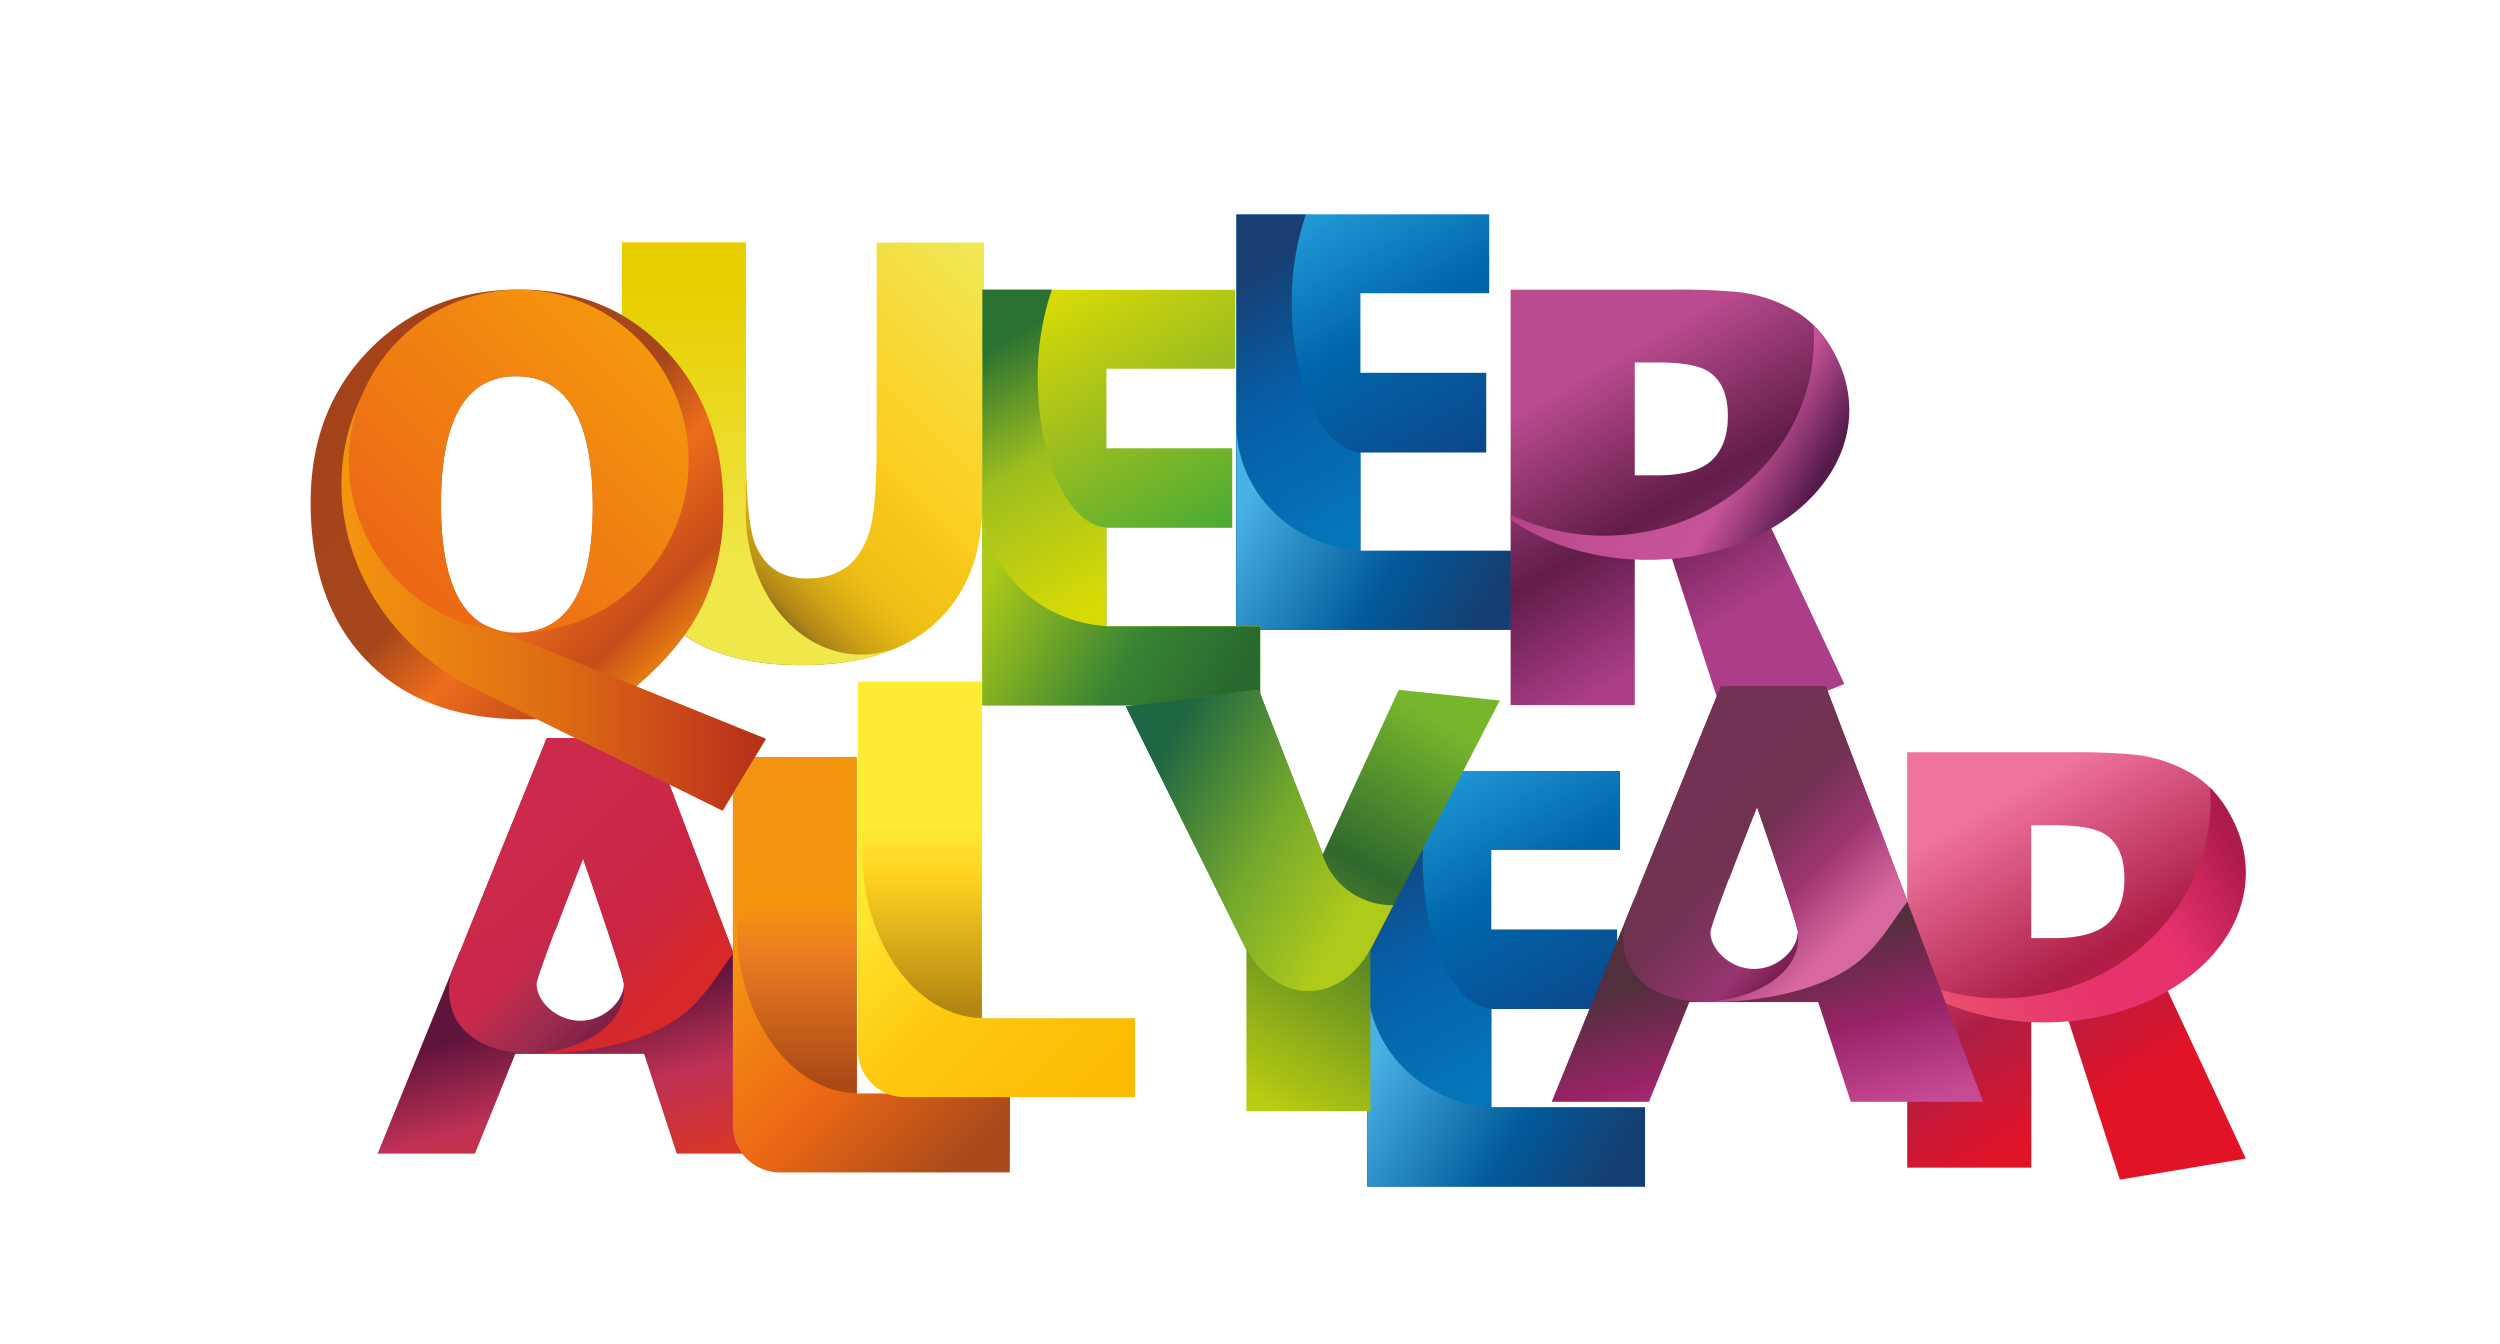 <?xml version="1.0" encoding="UTF-8" standalone="no"?>
<svg
   xmlns:dc="http://purl.org/dc/elements/1.1/"
   xmlns:cc="http://creativecommons.org/ns#"
   xmlns:rdf="http://www.w3.org/1999/02/22-rdf-syntax-ns#"
   xmlns:svg="http://www.w3.org/2000/svg"
   xmlns="http://www.w3.org/2000/svg"
   xmlns:xlink="http://www.w3.org/1999/xlink"
   xmlns:sodipodi="http://sodipodi.sourceforge.net/DTD/sodipodi-0.dtd"
   xmlns:inkscape="http://www.inkscape.org/namespaces/inkscape"
   id="svgdocument"
   data-name="Ebene 1"
   viewBox="0 0 531.506 285.811"
   version="1.1"
   sodipodi:docname="logo_orig_shadow.svg"
   inkscape:version="0.92.2 5c3e80d, 2017-08-06"
   width="140.627mm"
   height="75.621mm">
  <sodipodi:namedview
     pagecolor="#ffffff"
     bordercolor="#666666"
     borderopacity="1"
     objecttolerance="10"
     gridtolerance="10"
     guidetolerance="10"
     inkscape:pageopacity="0"
     inkscape:pageshadow="2"
     inkscape:window-width="1636"
     inkscape:window-height="1005"
     id="namedview291"
     showgrid="false"
     inkscape:zoom="2.8284271"
     inkscape:cx="285.6874"
     inkscape:cy="122.79157"
     inkscape:window-x="44"
     inkscape:window-y="1"
     inkscape:window-maximized="1"
     inkscape:current-layer="Ebene_1"
     showguides="true"
     inkscape:guide-bbox="true"
     inkscape:snap-global="true"
     inkscape:snap-smooth-nodes="true"
     inkscape:snap-bbox="true"
     inkscape:bbox-paths="true"
     fit-margin-top="5"
     fit-margin-left="5"
     fit-margin-right="5"
     fit-margin-bottom="5"
     units="mm" />
  <defs
     id="defs226">
    <linearGradient
       gradientUnits="userSpaceOnUse"
       y2="292.53"
       x2="505.12"
       y1="200.71"
       x1="452.11"
       id="E13">
      <stop
         id="stop1144"
         stop-color="#2198d5"
         offset="0.08" />
      <stop
         id="stop1146"
         stop-color="#0067ab"
         offset="0.34" />
      <stop
         id="stop1148"
         stop-color="#0c478b"
         offset="0.66" />
    </linearGradient>
    <linearGradient
       gradientUnits="userSpaceOnUse"
       y2="208.51"
       x2="438.61"
       y1="300.32"
       x1="491.62"
       id="E12">
      <stop
         id="stop1118"
         stop-color="#0575ba"
         offset="0.34" />
      <stop
         id="stop1120"
         stop-color="#065da4"
         offset="0.65" />
      <stop
         id="stop1122"
         stop-color="#183e72"
         offset="0.89" />
    </linearGradient>
    <linearGradient
       gradientUnits="userSpaceOnUse"
       y2="296.13"
       x2="506.39"
       y1="259.62"
       x1="443.15"
       id="E11">
      <stop
         id="stop1111"
         stop-color="#4ab1e5"
         offset="0.13" />
      <stop
         id="stop1113"
         stop-color="#015a9a"
         offset="0.6" />
      <stop
         id="stop1115"
         stop-color="#153f72"
         offset="0.89" />
    </linearGradient>
    <style
       id="style2">.cls-1{fill:url(#Unbenannter_Verlauf_160);}.cls-2{fill:url(#Unbenannter_Verlauf_164);}.cls-3{fill:url(#Unbenannter_Verlauf_51);}.cls-4{fill:url(#Unbenannter_Verlauf_55);}.cls-5{fill:url(#Unbenannter_Verlauf_58);}.cls-6{fill:url(#Unbenannter_Verlauf_51-2);}.cls-7{fill:url(#Unbenannter_Verlauf_55-2);}.cls-8{fill:url(#Unbenannter_Verlauf_58-2);}.cls-9{fill:url(#Unbenannter_Verlauf_22);}.cls-10{fill:url(#Unbenannter_Verlauf_8);}.cls-11{fill:url(#Unbenannter_Verlauf_90);}.cls-12{fill:url(#Unbenannter_Verlauf_83);}.cls-13{fill:url(#Unbenannter_Verlauf_77);}.cls-14{fill:url(#Unbenannter_Verlauf_119);}.cls-15{fill:url(#Unbenannter_Verlauf_127);}.cls-16{fill:url(#Unbenannter_Verlauf_104);}.cls-17{fill:url(#Unbenannter_Verlauf_105);}.cls-18{fill:url(#Unbenannter_Verlauf_71);}.cls-19{fill:url(#Unbenannter_Verlauf_68);}.cls-20{fill:url(#Unbenannter_Verlauf_35);}.cls-21{fill:url(#Unbenannter_Verlauf_39);}.cls-22{fill:url(#Unbenannter_Verlauf_46);}.cls-23{fill:url(#Unbenannter_Verlauf_28);}.cls-24{fill:url(#Unbenannter_Verlauf_11);}.cls-25{fill:url(#Unbenannter_Verlauf_16);}.cls-26{fill:url(#Unbenannter_Verlauf_108);}.cls-27{fill:url(#Unbenannter_Verlauf_113);}.cls-28{fill:url(#Unbenannter_Verlauf_133);}.cls-29{fill:url(#Unbenannter_Verlauf_151);}.cls-30{fill:url(#Unbenannter_Verlauf_155);}</style>
    <linearGradient
       id="R12"
       x1="571.62"
       y1="195.1"
       x2="627.02"
       y2="291.06"
       gradientUnits="userSpaceOnUse">
      <stop
         offset="0.17"
         stop-color="#ee739f"
         id="stop4" />
      <stop
         offset="0.52"
         stop-color="#ad1f46"
         id="stop6" />
      <stop
         offset="0.77"
         stop-color="#e31327"
         id="stop8" />
    </linearGradient>
    <linearGradient
       id="R11"
       x1="574.27"
       y1="257.29"
       x2="641.21"
       y2="218.64"
       gradientUnits="userSpaceOnUse">
      <stop
         offset="0.02"
         stop-color="#ea556e"
         id="stop11" />
      <stop
         offset="0.07"
         stop-color="#e94f6e"
         id="stop13" />
      <stop
         offset="0.25"
         stop-color="#e83e6d"
         id="stop15" />
      <stop
         offset="0.44"
         stop-color="#e7346c"
         id="stop17" />
      <stop
         offset="0.69"
         stop-color="#e7316c"
         id="stop19" />
      <stop
         offset="0.97"
         stop-color="#ad1a4c"
         id="stop21" />
    </linearGradient>
    <linearGradient
       id="E23"
       x1="452.11"
       y1="200.71"
       x2="505.12"
       y2="292.53"
       gradientUnits="userSpaceOnUse">
      <stop
         offset="0.08"
         stop-color="#2198d5"
         id="stop24" />
      <stop
         offset="0.34"
         stop-color="#0067ab"
         id="stop26" />
      <stop
         offset="0.66"
         stop-color="#0c478b"
         id="stop28" />
    </linearGradient>
    <linearGradient
       id="E22"
       x1="491.62"
       y1="300.32"
       x2="438.61"
       y2="208.51"
       gradientUnits="userSpaceOnUse">
      <stop
         offset="0.34"
         stop-color="#0575ba"
         id="stop31" />
      <stop
         offset="0.65"
         stop-color="#065da4"
         id="stop33" />
      <stop
         offset="0.89"
         stop-color="#183e72"
         id="stop35" />
    </linearGradient>
    <linearGradient
       id="E21"
       x1="443.15"
       y1="259.62"
       x2="506.39"
       y2="296.13"
       gradientUnits="userSpaceOnUse">
      <stop
         offset="0.13"
         stop-color="#4ab1e5"
         id="stop38" />
      <stop
         offset="0.6"
         stop-color="#015a9a"
         id="stop40" />
      <stop
         offset="0.89"
         stop-color="#153f72"
         id="stop42" />
    </linearGradient>
    <linearGradient
       id="Unbenannter_Verlauf_51-2"
       x1="424.78"
       y1="82.76"
       x2="477.79"
       y2="174.57"
       xlink:href="#E13" />
    <linearGradient
       id="Unbenannter_Verlauf_55-2"
       x1="464.29"
       y1="182.37"
       x2="411.28"
       y2="90.55"
       xlink:href="#E12" />
    <linearGradient
       id="Unbenannter_Verlauf_58-2"
       x1="415.82"
       y1="141.67"
       x2="479.05"
       y2="178.17"
       xlink:href="#E11" />
    <linearGradient
       id="U02"
       x1="293.43"
       y1="161.48"
       x2="367.46"
       y2="87.46"
       gradientUnits="userSpaceOnUse">
      <stop
         offset="0.19"
         stop-color="#967219"
         id="stop48" />
      <stop
         offset="0.22"
         stop-color="#b38a18"
         id="stop50" />
      <stop
         offset="0.27"
         stop-color="#cea217"
         id="stop52" />
      <stop
         offset="0.32"
         stop-color="#e2b316"
         id="stop54" />
      <stop
         offset="0.36"
         stop-color="#eebe15"
         id="stop56" />
      <stop
         offset="0.41"
         stop-color="#f2c115"
         id="stop58" />
      <stop
         offset="0.5"
         stop-color="#f6c619"
         id="stop60" />
      <stop
         offset="0.57"
         stop-color="#fcce20"
         id="stop62" />
      <stop
         offset="0.74"
         stop-color="#f8d732"
         id="stop64" />
      <stop
         offset="0.98"
         stop-color="#f0e753"
         id="stop66" />
    </linearGradient>
    <linearGradient
       id="U01"
       x1="323.61"
       y1="92.78"
       x2="323.61"
       y2="192.55"
       gradientUnits="userSpaceOnUse"
       xlink:href="#U02">
      <stop
         offset="0.04"
         stop-color="#e7ce00"
         id="stop69" />
      <stop
         offset="0.65"
         stop-color="#f0e74a"
         id="stop71" />
    </linearGradient>
    <linearGradient
       id="A03"
       x1="51.38"
       y1="151.41"
       x2="67.09"
       y2="210.05"
       gradientUnits="userSpaceOnUse"
       xlink:href="#A02">
      <stop
         offset="0.29"
         stop-color="#5f143b"
         id="stop74" />
      <stop
         offset="0.61"
         stop-color="#bf3155"
         id="stop76" />
      <stop
         offset="0.91"
         stop-color="#d63528"
         id="stop78" />
    </linearGradient>
    <linearGradient
       id="A02"
       x1="264.1"
       y1="207.94"
       x2="307.02"
       y2="250.86"
       gradientUnits="userSpaceOnUse">
      <stop
         offset="0.49"
         stop-color="#ca284a"
         id="stop81" />
      <stop
         offset="0.7"
         stop-color="#9e2d50"
         id="stop83" />
      <stop
         offset="0.91"
         stop-color="#701b43"
         id="stop85" />
    </linearGradient>
    <linearGradient
       id="A01"
       x1="266.24"
       y1="205.8"
       x2="310.17"
       y2="249.73"
       gradientUnits="userSpaceOnUse"
       xlink:href="#A02">
      <stop
         offset="0.22"
         stop-color="#cb2a4c"
         id="stop88" />
      <stop
         offset="0.67"
         stop-color="#ca2441"
         id="stop90" />
      <stop
         offset="0.91"
         stop-color="#d7292a"
         id="stop92" />
    </linearGradient>
    <linearGradient
       id="Y02"
       x1="407.03"
       y1="263.17"
       x2="458.31"
       y2="174.36"
       gradientUnits="userSpaceOnUse"
       xlink:href="#Y01">
      <stop
         offset="0.03"
         stop-color="#bacd11"
         id="stop95" />
      <stop
         offset="0.56"
         stop-color="#2f692d"
         id="stop97" />
      <stop
         offset="0.9"
         stop-color="#76b62c"
         id="stop99" />
    </linearGradient>
    <linearGradient
       id="Y01"
       x1="395.4"
       y1="195.26"
       x2="456.79"
       y2="230.7"
       gradientUnits="userSpaceOnUse"
       spreadMethod="pad">
      <stop
         offset="0.16"
         stop-color="#00552a"
         id="stop102"
         style="stop-color:#1f6642;stop-opacity:1" />
      <stop
         offset="0.56"
         stop-color="#73a82d"
         id="stop104" />
      <stop
         offset="0.9"
         stop-color="#afca1b"
         id="stop106" />
    </linearGradient>
    <linearGradient
       id="L02"
       x1="303.93"
       y1="216.33"
       x2="377.56"
       y2="289.96"
       gradientUnits="userSpaceOnUse">
      <stop
         offset="0.29"
         stop-color="#f49412"
         id="stop109" />
      <stop
         offset="0.61"
         stop-color="#ed6914"
         id="stop111" />
      <stop
         offset="0.91"
         stop-color="#aa4a1a"
         id="stop113" />
    </linearGradient>
    <linearGradient
       id="L01"
       x1="331.59"
       y1="273.84"
       x2="331.59"
       y2="202.33"
       gradientUnits="userSpaceOnUse"
       xlink:href="#L02">
      <stop
         offset="0.03"
         stop-color="#ab4917"
         id="stop116" />
      <stop
         offset="0.42"
         stop-color="#ec7d21"
         id="stop118" />
      <stop
         offset="0.57"
         stop-color="#f4960e"
         id="stop120" />
    </linearGradient>
    <linearGradient
       id="R02"
       x1="484.36"
       y1="99.67"
       x2="538.4"
       y2="193.26"
       gradientUnits="userSpaceOnUse">
      <stop
         offset="0.22"
         stop-color="#b94b8e"
         id="stop123" />
      <stop
         offset="0.52"
         stop-color="#611d49"
         id="stop125" />
      <stop
         offset="0.77"
         stop-color="#ab3d89"
         id="stop127" />
    </linearGradient>
    <linearGradient
       id="R01"
       x1="497.14"
       y1="121.07"
       x2="544.34"
       y2="148.33"
       gradientUnits="userSpaceOnUse"
       xlink:href="#R02">
      <stop
         offset="0"
         stop-color="#b14187"
         id="stop130" />
      <stop
         offset="0.12"
         stop-color="#b9488d"
         id="stop132" />
      <stop
         offset="0.37"
         stop-color="#c35095"
         id="stop134" />
      <stop
         offset="0.69"
         stop-color="#c65397"
         id="stop136" />
      <stop
         offset="0.97"
         stop-color="#561b4c"
         id="stop138" />
    </linearGradient>
    <linearGradient
       id="E03"
       x1="371.41"
       y1="99.91"
       x2="424.42"
       y2="191.72"
       gradientUnits="userSpaceOnUse"
       spreadMethod="pad">
      <stop
         offset="0.08"
         stop-color="#d8da05"
         id="stop141" />
      <stop
         offset="0.35"
         stop-color="#9dbe1f"
         id="stop143" />
      <stop
         offset="0.66"
         stop-color="#49ab34"
         id="stop145" />
    </linearGradient>
    <linearGradient
       id="E02"
       x1="410.92"
       y1="199.52"
       x2="357.91"
       y2="107.7"
       gradientUnits="userSpaceOnUse"
       spreadMethod="pad"
       xlink:href="#E03">
      <stop
         offset="0.34"
         stop-color="#d8da05"
         id="stop148" />
      <stop
         offset="0.65"
         stop-color="#9dbe1f"
         id="stop150" />
      <stop
         offset="0.89"
         stop-color="#2a7231"
         id="stop152" />
    </linearGradient>
    <linearGradient
       id="E01"
       x1="362.45"
       y1="158.82"
       x2="425.68"
       y2="195.32"
       gradientUnits="userSpaceOnUse">
      <stop
         offset="0.13"
         stop-color="#adca19"
         id="stop155" />
      <stop
         offset="0.6"
         stop-color="#378434"
         id="stop157" />
      <stop
         offset="0.89"
         stop-color="#296a2e"
         id="stop159" />
    </linearGradient>
    <linearGradient
       id="Q03"
       x1="235.88"
       y1="108.49"
       x2="322.41"
       y2="195.01"
       gradientUnits="userSpaceOnUse"
       xlink:href="#Q02">
      <stop
         offset="0"
         stop-color="#a4421a"
         id="stop162" />
      <stop
         offset="0.37"
         stop-color="#a6471b"
         id="stop164" />
      <stop
         offset="0.5"
         stop-color="#ed6d1b"
         id="stop166" />
      <stop
         offset="0.66"
         stop-color="#c64b1a"
         id="stop168" />
      <stop
         offset="0.79"
         stop-color="#f4990e"
         id="stop170" />
    </linearGradient>
    <linearGradient
       id="Q02"
       x1="230.86"
       y1="158.4"
       x2="321.1"
       y2="158.4"
       gradientUnits="userSpaceOnUse">
      <stop
         offset="0"
         stop-color="#f4950f"
         id="stop173" />
      <stop
         offset="0.52"
         stop-color="#dd6b13"
         id="stop175" />
      <stop
         offset="0.85"
         stop-color="#c53f1a"
         id="stop177" />
      <stop
         offset="1"
         stop-color="#b2301a"
         id="stop179" />
    </linearGradient>
    <linearGradient
       id="Q01"
       x1="242.81"
       y1="156.88"
       x2="294.15"
       y2="105.55"
       gradientUnits="userSpaceOnUse"
       xlink:href="#Q02">
      <stop
         offset="0"
         stop-color="#ec6716"
         id="stop182" />
      <stop
         offset="1"
         stop-color="#f4960e"
         id="stop184" />
    </linearGradient>
    <linearGradient
       id="L12"
       x1="330.54"
       y1="198.83"
       x2="404.17"
       y2="272.46"
       gradientUnits="userSpaceOnUse">
      <stop
         offset="0.29"
         stop-color="#ffea35"
         id="stop187" />
      <stop
         offset="0.61"
         stop-color="#fdc80f"
         id="stop189" />
      <stop
         offset="0.91"
         stop-color="#fcbc04"
         id="stop191" />
    </linearGradient>
    <linearGradient
       id="L11"
       x1="358.2"
       y1="256.34"
       x2="358.2"
       y2="184.83"
       gradientUnits="userSpaceOnUse"
       xlink:href="#L12">
      <stop
         offset="0.03"
         stop-color="#b18612"
         id="stop194" />
      <stop
         offset="0.42"
         stop-color="#ffd220"
         id="stop196" />
      <stop
         offset="0.57"
         stop-color="#fdeb36"
         id="stop198" />
    </linearGradient>
    <linearGradient
       id="A13"
       x1="301.19"
       y1="142.61"
       x2="316.9"
       y2="201.25"
       gradientUnits="userSpaceOnUse">
      <stop
         offset="0.29"
         stop-color="#621533"
         id="stop201"
         style="stop-color:#512f3c;stop-opacity:1" />
      <stop
         offset="0.62"
         stop-color="#972366"
         id="stop203" />
      <stop
         offset="0.94"
         stop-color="#c64994"
         id="stop205" />
    </linearGradient>
    <linearGradient
       id="A12"
       x1="517.799"
       y1="206.211"
       x2="556.83"
       y2="242.06"
       gradientUnits="userSpaceOnUse">
      <stop
         offset="0.38"
         stop-color="#62103a"
         id="stop208"
         style="stop-color:#713252;stop-opacity:1" />
      <stop
         offset="0.7"
         stop-color="#983471"
         id="stop210" />
      <stop
         offset="0.92"
         stop-color="#62103a"
         id="stop212" />
    </linearGradient>
    <linearGradient
       id="A11"
       x1="516.05"
       y1="197"
       x2="559.98"
       y2="240.93"
       gradientUnits="userSpaceOnUse">
      <stop
         offset="0.09"
         stop-color="#973673"
         id="stop215"
         style="stop-color:#733253;stop-opacity:1" />
      <stop
         offset="0.45"
         stop-color="#62103a"
         id="stop219"
         style="stop-color:#713252;stop-opacity:1" />
      <stop
         offset="0.67"
         stop-color="#9d3471"
         id="stop221" />
      <stop
         offset="0.91"
         stop-color="#df62a0"
         id="stop223"
         style="stop-color:#d869a0;stop-opacity:1" />
    </linearGradient>
    <linearGradient
       inkscape:collect="always"
       xlink:href="#A02"
       id="linearGradient1100"
       gradientUnits="userSpaceOnUse"
       x1="264.1"
       y1="207.94"
       x2="307.02"
       y2="250.86" />
    <linearGradient
       inkscape:collect="always"
       xlink:href="#E23"
       id="linearGradient1102"
       gradientUnits="userSpaceOnUse"
       x1="452.11"
       y1="200.71"
       x2="505.12"
       y2="292.53" />
    <linearGradient
       inkscape:collect="always"
       xlink:href="#Q02"
       id="linearGradient1019"
       gradientUnits="userSpaceOnUse"
       x1="230.86"
       y1="158.4"
       x2="321.1"
       y2="158.4" />
    <linearGradient
       inkscape:collect="always"
       xlink:href="#U02"
       id="linearGradient1091"
       gradientUnits="userSpaceOnUse"
       x1="293.43"
       y1="161.48"
       x2="367.46"
       y2="87.46" />
    <linearGradient
       inkscape:collect="always"
       xlink:href="#E03"
       id="linearGradient1093"
       gradientUnits="userSpaceOnUse"
       x1="371.41"
       y1="99.91"
       x2="424.42"
       y2="191.72"
       spreadMethod="pad" />
    <linearGradient
       inkscape:collect="always"
       xlink:href="#R02"
       id="linearGradient1095"
       gradientUnits="userSpaceOnUse"
       x1="484.36"
       y1="99.67"
       x2="538.4"
       y2="193.26" />
    <linearGradient
       inkscape:collect="always"
       xlink:href="#L12"
       id="linearGradient1097"
       gradientUnits="userSpaceOnUse"
       x1="330.54"
       y1="198.83"
       x2="404.17"
       y2="272.46" />
    <linearGradient
       inkscape:collect="always"
       xlink:href="#L02"
       id="linearGradient1099"
       gradientUnits="userSpaceOnUse"
       x1="303.93"
       y1="216.33"
       x2="377.56"
       y2="289.96" />
    <linearGradient
       inkscape:collect="always"
       xlink:href="#Y01"
       id="linearGradient1101"
       gradientUnits="userSpaceOnUse"
       x1="395.4"
       y1="195.26"
       x2="456.79"
       y2="230.7"
       spreadMethod="pad" />
    <filter
       style="color-interpolation-filters:sRGB"
       inkscape:label="Drop Shadow"
       id="filterShadow">
      <feFlood
         flood-opacity="0.498"
         flood-color="rgb(0,0,0)"
         result="flood"
         id="feFlood1241" />
      <feComposite
         in="flood"
         in2="SourceGraphic"
         operator="in"
         result="composite1"
         id="feComposite1243" />
      <feGaussianBlur
         in="composite1"
         stdDeviation="3"
         result="blur"
         id="feGaussianBlur1245" />
      <feOffset
         dx="6"
         dy="6"
         result="offset"
         id="feOffset1247" />
      <feComposite
         in="SourceGraphic"
         in2="offset"
         operator="over"
         result="composite2"
         id="finalComposite"
         k1="0"
         k2="0"
         k3="1"
         k4="0"
          />
    </filter>
  </defs>
  <title
     id="title228">Queer All Year Ohne Schatten Linear</title>
  <g
     id="mainGroup"
     style="filter:url(#filterShadow)"
     transform="translate(7.143,36.668)">
    <g
       transform="translate(10.983,-16.692)"
       id="g1129">
      <g
         id="g1042"
         transform="translate(38,20.7)">
        <polygon
           style="fill:url(#A03);fill-opacity:1"
           id="polygon250"
           points="35.64,155.63 18.16,198.58 38.85,198.58 47.43,177.38 74.81,177.38 81.75,198.58 109.89,198.58 92.63,152.98 66.7,171.61 49.39,171.39 "
           class="cls-11" />
        <path
           style="fill:url(#linearGradient1100);fill-opacity:1"
           id="path252"
           transform="translate(-224.32,-83.36)"
           d="m 300.77,193.61 h -22.34 l -20.16,49.53 a 13.55,13.55 0 0 0 0.77,10 c 5.2,9.76 23.6,10.11 41.1,0.79 a 55.44,55.44 0 0 0 17.92,-14.67 z m -5.95,52.3 c 0,3.56 -4.15,7.78 -9.27,7.78 -5.12,0 -9.27,-4.22 -9.27,-7.78 0,-1.78 9.85,-26.69 9.85,-26.69 0,0 8.69,25.12 8.69,26.69 z"
           class="cls-12"
           inkscape:connector-curvature="0" />
        <path
           style="fill:url(#A01);fill-opacity:1"
           id="path254"
           transform="translate(-224.32,-83.36)"
           d="M 300.77,193.61 H 278.43 L 261,236.55 a 30.15,30.15 0 0 1 12.6,-2.62 32.89,32.89 0 0 1 6.63,0.67 c 2.75,-7.29 5.95,-15.38 5.95,-15.38 0,0 8.69,25.12 8.69,26.69 v 1.42 c 0,7.21 -9.05,13.08 -20.39,13.37 7.55,0.27 20,-1 29,-5.81 7.6,-4 10.54,-10.2 14.67,-15.6 z"
           class="cls-13"
           inkscape:connector-curvature="0" />
      </g>
      <g
         id="g1046"
         transform="translate(38,16)">
        <path
           style="fill:url(#linearGradient1099)"
           id="path260"
           transform="translate(-224.32,-83.36)"
           d="M 376.88,290.64 H 328 a 10,10 0 0 1 -10,-10 v -78.33 h 26.38 v 71.54 h 32.55 z"
           class="cls-16"
           inkscape:connector-curvature="0" />
        <path
           style="fill:url(#L01);fill-opacity:1"
           id="path262"
           transform="translate(-224.32,-83.36)"
           d="m 344.33,273.84 v -71.51 c -14.11,0.33 -25.48,16.2 -25.48,35.75 0,19.55 11.37,35.43 25.48,35.76 z"
           class="cls-17"
           inkscape:connector-curvature="0" />
      </g>
      <g
         id="g1050"
         transform="translate(38,17.5)">
        <path
           style="fill:url(#linearGradient1097)"
           id="path280"
           transform="translate(-224.32,-83.36)"
           d="m 403.49,273.14 h -48.91 a 10,10 0 0 1 -10,-10 v -78.33 h 26.38 v 71.54 h 32.55 z"
           class="cls-26"
           inkscape:connector-curvature="0" />
        <path
           style="fill:url(#L11);fill-opacity:1"
           id="path282"
           transform="translate(-224.32,-83.36)"
           d="m 370.94,256.34 v -71.51 c -14.11,0.33 -25.48,16.2 -25.48,35.75 0,19.55 11.37,35.42 25.48,35.76 z"
           class="cls-27"
           inkscape:connector-curvature="0" />
      </g>
    </g>
    <g
       transform="translate(17.628,18.898)"
       id="g1149">
      <g
         id="g1033"
         transform="translate(32.657,-16)">
        <path
           style="fill:url(#Unbenannter_Verlauf_51-2);fill-opacity:1"
           id="path240"
           transform="translate(-224.32,-83.36)"
           d="M 482.8,171.68 H 423.75 V 83.36 h 53.75 v 16.78 h -27.38 v 16.91 h 26.75 V 134 h -26.75 v 21 h 32.68 z"
           class="cls-6"
           inkscape:connector-curvature="0" />
        <path
           style="fill:url(#Unbenannter_Verlauf_55-2);fill-opacity:1"
           id="path242"
           transform="translate(-224.32,-83.36)"
           d="M 450.12,154.9 V 134 h 0.5 c -8.34,0 -15.1,-14.2 -15.1,-31.72 a 57.66,57.66 0 0 1 3,-18.87 h -14.77 v 88.32 H 482.8 V 154.9 Z"
           class="cls-7"
           inkscape:connector-curvature="0" />
        <path
           style="fill:url(#Unbenannter_Verlauf_58-2);fill-opacity:1"
           id="path244"
           transform="translate(-224.32,-83.36)"
           d="m 450.12,154.9 v -0.09 c -14.72,-0.88 -26.37,-12.55 -26.37,-26.87 v 43.74 H 482.8 V 154.9 Z"
           class="cls-8"
           inkscape:connector-curvature="0" />
      </g>
      <g
         id="g1023"
         transform="translate(32.291,-14.29)">
        <path
           style="fill:url(#linearGradient1091)"
           id="path246"
           transform="translate(-224.32,-83.36)"
           d="m 370.43,136.23 q 0,14.27 -2.65,20.94 -7.95,20.33 -36.21,20.32 -23,0 -32.68,-14 A 29.69,29.69 0 0 1 294,149.86 139.72,139.72 0 0 1 293.5,135.22 V 87.65 h 26.37 v 43.15 q 0,16.27 2,21.08 3,7.19 11,7.19 10.47,0 13.37,-10.48 1.4,-4.92 1.39,-18.42 V 87.65 h 22.84 z"
           class="cls-9"
           inkscape:connector-curvature="0" />
        <path
           style="fill:url(#U01);fill-opacity:1"
           id="path248"
           transform="translate(-224.32,-83.36)"
           d="m 344.31,175.25 c -13.52,0 -24.48,-13.51 -24.48,-30.17 V 87.65 h -26.37 v 47.57 a 139.72,139.72 0 0 0 0.5,14.64 29.69,29.69 0 0 0 4.93,13.62 q 9.71,14 32.68,14 c 8.92,0 16.3,-1.54 22.19,-4.57 a 20.51,20.51 0 0 1 -9.45,2.34 z"
           class="cls-10"
           inkscape:connector-curvature="0" />
      </g>
      <g
         id="g1037"
         transform="translate(34.101,-18.464)">
        <path
           style="fill:url(#linearGradient1095)"
           id="path264"
           transform="translate(-224.32,-83.36)"
           d="m 551.56,185.67 -24.77,10 -13,-40.08 H 507 v 34.57 h -26.39 v -88.32 h 34.32 a 137.44,137.44 0 0 1 14,0.5 30.88,30.88 0 0 1 13,4.54 q 9.84,6.69 9.84,20.19 0,16 -16.27,24.35 z m -24.77,-57 q 0,-6.81 -4.17,-9.46 -3,-1.89 -10.72,-1.89 H 507 v 24 h 4.67 q 8.33,0 11.73,-3.22 3.4,-3.22 3.39,-9.39 z"
           class="cls-18"
           inkscape:connector-curvature="0" />
        <path
           style="fill:url(#R01);fill-opacity:1"
           id="path266"
           transform="translate(-224.32,-83.36)"
           d="m 545,109.32 c 0.06,0.93 0.11,1.87 0.11,2.82 0,23.21 -20,42 -44.58,42 a 46.44,46.44 0 0 1 -19.92,-4.46 v 1.05 c 7.64,5.3 17.89,8.55 29.16,8.55 23.66,0 42.84,-14.27 42.84,-31.86 0,-6.72 -2.82,-12.96 -7.61,-18.1 z"
           class="cls-19"
           inkscape:connector-curvature="0" />
      </g>
      <g
         id="g1028"
         transform="translate(32.027,-17.1)">
        <path
           style="fill:url(#linearGradient1093);fill-opacity:1"
           id="path268"
           transform="translate(-224.32,-83.36)"
           d="m 429.43,188.83 h -59.05 v -88.32 h 53.75 v 16.78 h -27.38 v 16.91 h 26.75 v 16.9 h -26.75 v 21 h 32.68 z"
           class="cls-20"
           inkscape:connector-curvature="0" />
        <path
           style="fill:url(#E02);fill-opacity:1"
           id="path270"
           transform="translate(-224.32,-83.36)"
           d="m 396.75,172.05 v -21 h 0.5 c -8.34,0 -15.1,-14.2 -15.1,-31.72 a 57.66,57.66 0 0 1 3,-18.87 h -14.77 v 88.32 h 59.05 v -16.73 z"
           class="cls-21"
           inkscape:connector-curvature="0" />
        <path
           style="fill:url(#E01)"
           id="path272"
           transform="translate(-224.32,-83.36)"
           d="M 396.75,172.05 V 172 c -14.71,-0.88 -26.37,-12.55 -26.37,-26.87 v 43.74 h 59.05 v -16.82 z"
           class="cls-22"
           inkscape:connector-curvature="0" />
      </g>
      <g
         id="g1017"
         transform="translate(35.31,-11.39)">
        <path
           style="fill:url(#Q03);fill-opacity:1"
           id="path274"
           transform="translate(-224.32,-83.36)"
           d="M 321.1,190.27 311.89,205.54 273,186.1 h -3.4 q -21.33,0 -33.32,-12.36 -11.99,-12.36 -12,-33.69 0,-19.82 12.55,-32.56 12.55,-12.74 31.74,-12.74 19.54,0 31.67,13.38 Q 312,121 312,140.68 a 48,48 0 0 1 -4.41,21.2 q -4.43,9.09 -14.14,17.28 z m -36.85,-49.46 q 0,-27.65 -16.27,-27.64 -16,0 -16,27.26 0,27.26 16.15,27.25 16.13,0 16.12,-26.87 z"
           class="cls-23"
           inkscape:connector-curvature="0" />
        <path
           style="fill:url(#linearGradient1019)"
           id="path276"
           transform="translate(-224.32,-83.36)"
           d="m 290.62,177.93 v 0 l -29.67,-12 -12.95,-5.88 -7.87,-45.41 -1.3,-3.38 a 42.06,42.06 0 0 0 -3.75,6.3 c -10.9,22.56 -0.09,50.34 24.14,62.05 l 52.64,25.93 9.21,-15.27 z"
           class="cls-24"
           inkscape:connector-curvature="0" />
        <path
           style="fill:url(#Q01);fill-opacity:1"
           id="path278"
           transform="translate(-224.32,-83.36)"
           d="M 304.62,131.22 A 36.31,36.31 0 0 0 268.54,94.75 h -0.66 a 36.46,36.46 0 0 0 -0.11,72.89 Q 252,167.38 252,140.43 q 0,-27.25 16,-27.26 16.27,0 16.27,27.64 0,26.76 -16,26.87 h 0.26 a 36.3,36.3 0 0 0 36.09,-36.46 z"
           class="cls-25"
           inkscape:connector-curvature="0" />
      </g>
    </g>
    <g
       transform="translate(226.283,-131.702)"
       id="g1117">
      <g
         id="g1068"
         transform="translate(-177.5,135.056)">
        <path
           style="fill:url(#R12)"
           id="path230"
           transform="translate(-224.32,-83.36)"
           d="m 639.86,283.65 -26.78,4.48 -12,-37.11 h -6.83 v 34.57 h -26.38 v -88.32 h 34.32 a 137.44,137.44 0 0 1 14,0.5 30.75,30.75 0 0 1 13,4.55 Q 639,209 639,222.5 q 0,16 -16.28,24.36 z m -25.81,-59.5 q 0,-6.83 -4.17,-9.47 -3,-1.89 -10.72,-1.89 h -4.92 v 24 h 4.67 q 8.33,0 11.73,-3.21 3.4,-3.21 3.41,-9.43 z"
           class="cls-1"
           inkscape:connector-curvature="0" />
        <path
           style="fill:url(#R11)"
           id="path232"
           transform="translate(-224.32,-83.36)"
           d="m 632.26,204.75 c 0.06,0.93 0.11,1.87 0.11,2.82 0,23.21 -20,42 -44.58,42 a 46.44,46.44 0 0 1 -19.92,-4.47 v 1.06 c 7.64,5.29 17.89,8.54 29.16,8.54 23.66,0 42.83,-14.26 42.83,-31.86 0,-6.7 -2.81,-12.94 -7.6,-18.09 z"
           class="cls-2"
           inkscape:connector-curvature="0" />
      </g>
      <g
         id="g1059"
         transform="translate(-175.5,135)">
        <path
           style="fill:url(#linearGradient1102);fill-opacity:1"
           id="path234"
           transform="translate(-224.32,-83.36)"
           d="m 510.13,289.64 h -59.05 v -88.33 h 53.75 v 16.78 H 477.45 V 235 h 26.75 v 16.91 h -26.75 v 20.94 h 32.68 z"
           class="cls-3"
           inkscape:connector-curvature="0" />
        <path
           style="fill:url(#E22)"
           id="path236"
           transform="translate(-224.32,-83.36)"
           d="M 477.45,272.85 V 251.91 H 478 c -8.35,0 -15.11,-14.21 -15.11,-31.73 a 57.66,57.66 0 0 1 3,-18.87 h -14.81 v 88.33 h 59.05 v -16.79 z"
           class="cls-4"
           inkscape:connector-curvature="0" />
        <path
           style="fill:url(#E21)"
           id="path238"
           transform="translate(-224.32,-83.36)"
           d="m 477.45,272.85 v -0.08 c -14.71,-0.88 -26.37,-12.56 -26.37,-26.88 v 43.75 h 59.05 v -16.79 z"
           class="cls-5"
           inkscape:connector-curvature="0" />
      </g>
      <g
         id="g1054"
         transform="translate(-175.5,134.87)">
        <path
           style="fill:url(#Y02);fill-opacity:1"
           id="path256"
           transform="translate(-224.32,-83.36)"
           d="m 479.26,186.45 -27.51,53 v 34.32 h -26.37 v -34.32 l -25.62,-51.74 28.24,-3.53 13.62,34.95 16.15,-34.95 z"
           class="cls-14"
           inkscape:connector-curvature="0" />
        <path
           style="fill:url(#linearGradient1101);fill-opacity:1"
           id="path258"
           transform="translate(-224.32,-83.36)"
           d="m 441.75,219.79 q -0.3,-0.85 -0.51,-1.71 l -13.24,-33.9 -28.27,3.53 25.51,51.52 h 0.14 c 3,5.43 7.82,9 13.22,9 5.4,0 10.18,-3.53 13.21,-9 v 0 l 4.81,-9.27 a 15.57,15.57 0 0 1 -14.87,-10.17 z"
           class="cls-15"
           inkscape:connector-curvature="0" />
      </g>
      <g
         id="g1064"
         transform="translate(-177.5,133.5)">
        <polygon
           style="fill:url(#A13)"
           id="polygon284"
           points="324.62,168.58 331.56,189.78 359.69,189.78 342.43,144.18 316.51,162.81 299.2,162.59 285.45,146.83 267.96,189.78 288.65,189.78 297.23,168.58 "
           class="cls-28" />
        <path
           style="fill:url(#A12)"
           id="path286"
           transform="translate(-224.32,-83.36)"
           d="m 550.57,184.81 h -22.33 l -20.17,49.53 a 13.55,13.55 0 0 0 0.77,10 c 5.21,9.76 23.61,10.11 41.11,0.79 a 55.66,55.66 0 0 0 17.92,-14.67 z m -6,52.3 c 0,3.56 -4.15,7.78 -9.27,7.78 -5.12,0 -9.26,-4.22 -9.26,-7.78 0,-1.78 9.85,-26.69 9.85,-26.69 0,0 8.73,25.12 8.73,26.69 z"
           class="cls-29"
           inkscape:connector-curvature="0" />
        <path
           style="fill:url(#A11)"
           id="path288"
           transform="translate(-224.32,-83.36)"
           d="m 550.57,184.81 h -22.33 l -17.48,42.94 a 30.09,30.09 0 0 1 12.6,-2.62 33,33 0 0 1 6.63,0.67 c 2.75,-7.29 6,-15.38 6,-15.38 0,0 8.68,25.12 8.68,26.69 v 1.42 c 0,7.21 -9,13.08 -20.38,13.37 7.54,0.27 20,-1 29,-5.81 7.61,-4.05 10.54,-10.2 14.68,-15.6 z"
           class="cls-30"
           inkscape:connector-curvature="0" />
      </g>
    </g>
  </g>
</svg>
